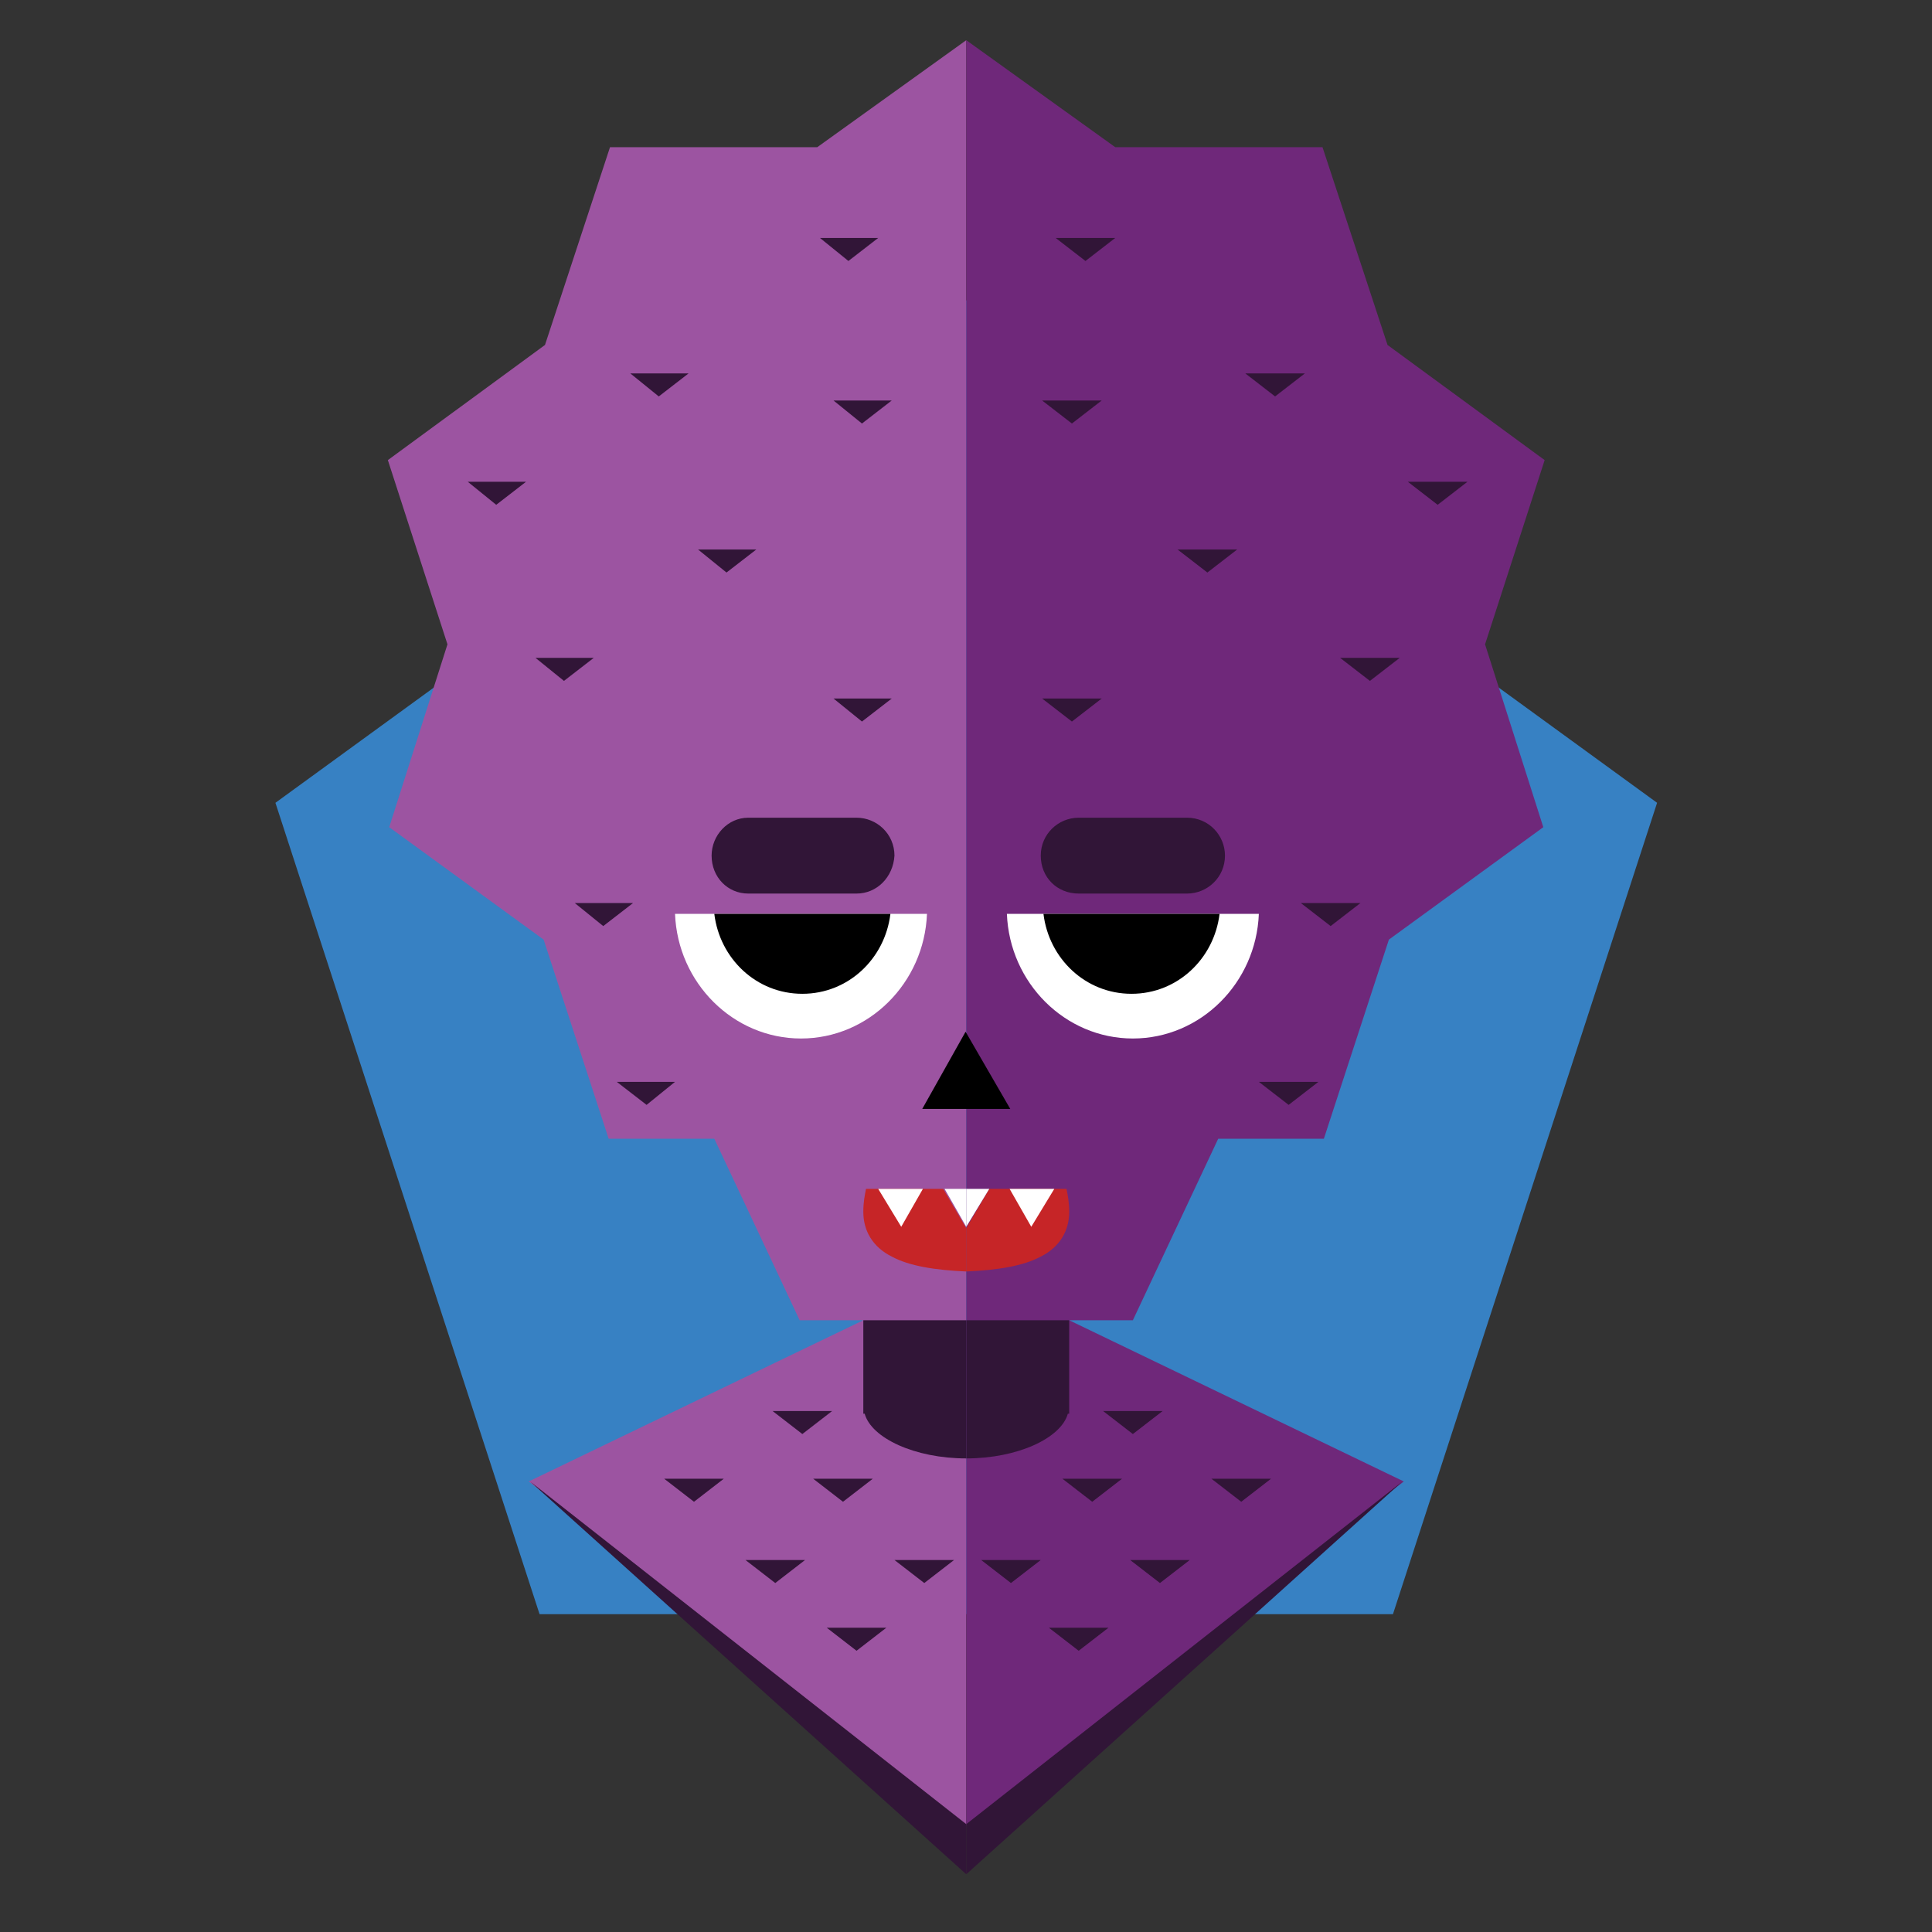 <svg xmlns="http://www.w3.org/2000/svg" viewBox="0 0 625 625"><rect x="0" y="0" width="625" height="625" fill="#333333" stroke="none"/><path fill="#3781c3" d="M174.55 522.19L89.1 259.706l223.484-162.57 223.483 162.57-85.45 262.483z"/><path fill="#9c54a1" d="M312.583 590.55V13L264.38 47.618h-67.044l-21.033 63.977-50.83 37.247 19.28 59.596-18.843 59.157 49.955 36.37 21.033 64.416h34.18l27.607 58.72h20.595l-108.236 52.147z"/><path fill="#311537" d="M170.168 155.854l-9.64 7.45-9.203-7.45zm52.584-35.057l-9.64 7.45-9.203-7.45zm61.348-43.82l-9.64 7.45-9.202-7.45zm4.382 52.583l-9.64 7.45-9.202-7.45zm-43.82 48.204l-9.64 7.45-9.202-7.45zm43.82 48.202l-9.64 7.45-9.202-7.45zM269.2 456.46l-9.64 7.45-9.64-7.45zm-35.055 21.91l-9.64 7.45-9.64-7.45zm48.202 0l-9.64 7.45-9.64-7.45zm-21.91 26.29l-9.64 7.45-9.64-7.45zm48.203 0l-9.64 7.45-9.64-7.45zm-21.91 21.91l-9.64 7.45-9.64-7.45zm-94.652-313.75l-9.64 7.45-9.203-7.45zm12.708 79.314l-9.64 7.45-9.203-7.45zm13.584 57.843l-9.202 7.45-9.64-7.45zm94.213 77.123H279.28v30.236h.438c2.19 7.888 16.213 14.46 32.865 14.46V427.1zm0 163.01l-141.1-110.864 141.1 127.078z"/><path fill="#6f287a" d="M312.583 590.55V13l48.202 34.618h67.045l21.034 63.977 50.83 37.247-19.28 59.596 18.843 59.157-49.955 36.37-21.034 64.416h-34.18l-27.606 58.72h-20.595l108.235 52.147z"/><path fill="#311537" d="M455.437 155.854l9.64 7.45 9.64-7.45zm-52.584-35.057l9.64 7.45 9.64-7.45zm-61.348-43.82l9.64 7.45 9.64-7.45zm-4.382 52.583l9.64 7.45 9.64-7.45zm43.82 48.204l9.64 7.45 9.64-7.45zm-43.82 48.202l9.64 7.45 9.64-7.45zm19.72 230.494l9.64 7.45 9.64-7.45zm35.055 21.91l9.64 7.45 9.64-7.45zm-48.202 0l9.64 7.45 9.64-7.45zm21.91 26.29l9.64 7.45 9.64-7.45zm-48.202 0l9.64 7.45 9.64-7.45zm21.91 21.91l9.64 7.45 9.64-7.45zm94.213-313.75l9.64 7.45 9.64-7.45zm-12.707 79.314l9.64 7.45 9.64-7.45zm-13.585 57.843l9.64 7.45 9.64-7.45zM312.583 427.1h33.303v30.236h-.438c-2.19 7.888-16.213 14.46-32.865 14.46V427.1zm0 163.01l141.1-110.864-141.1 127.078z"/><path d="M312.364 335.078v-1.315l-14.022 24.978h14.022zm0 0v-1.315l14.46 24.978h-14.46z"/><path d="M280.156 384.594c-.438 2.19-.876 4.382-.876 7.45 0 6.134 3.067 11.392 9.202 14.46 5.697 3.067 14.022 4.382 24.1 4.82v-14.022l-7.448-12.708h-24.978z" fill="#c62527"/><path fill="#FFF" d="M298.56 384.594l-7.01 12.27-7.45-12.27zm14.023 0v12.27l-7.01-12.27z"/><path d="M345.01 384.594c.438 2.19.876 4.382.876 7.45 0 6.134-3.067 11.392-9.202 14.46-5.697 3.067-14.022 4.382-24.1 4.82v-14.022l7.448-12.708h24.978z" fill="#c62527"/><path fill="#FFF" d="M326.606 384.594l7.01 12.27 7.45-12.27zm-14.023 0v12.27l7.45-12.27z"/><g><path d="M218.37 295.64c.876 22.348 18.843 40.314 40.753 40.314S299 317.988 299.876 295.64H218.37z" fill="#FFF"/><path d="M231.078 295.64c1.753 14.46 13.584 25.854 28.483 25.854s26.73-11.393 28.485-25.854H231.08z"/><path d="M277.09 289.067h-35.057c-6.573 0-11.83-5.258-11.83-12.27 0-6.573 5.257-12.27 11.83-12.27h35.056c6.57 0 12.27 5.258 12.27 12.27-.44 7.01-5.7 12.27-12.27 12.27z" fill="#311537"/><path d="M407.235 295.64c-.876 22.348-18.843 40.314-40.753 40.314s-39.876-17.966-40.753-40.314h81.504z" fill="#FFF"/><path d="M394.527 295.64c-1.753 14.46-13.584 25.854-28.483 25.854-14.9 0-26.73-11.393-28.483-25.854h56.968z"/><path d="M348.954 289.067h35.056c6.573 0 12.27-5.258 12.27-12.27 0-6.573-5.258-12.27-12.27-12.27h-35.056c-6.573 0-12.27 5.258-12.27 12.27 0 7.01 5.26 12.27 12.27 12.27z" fill="#311537"/></g></svg>